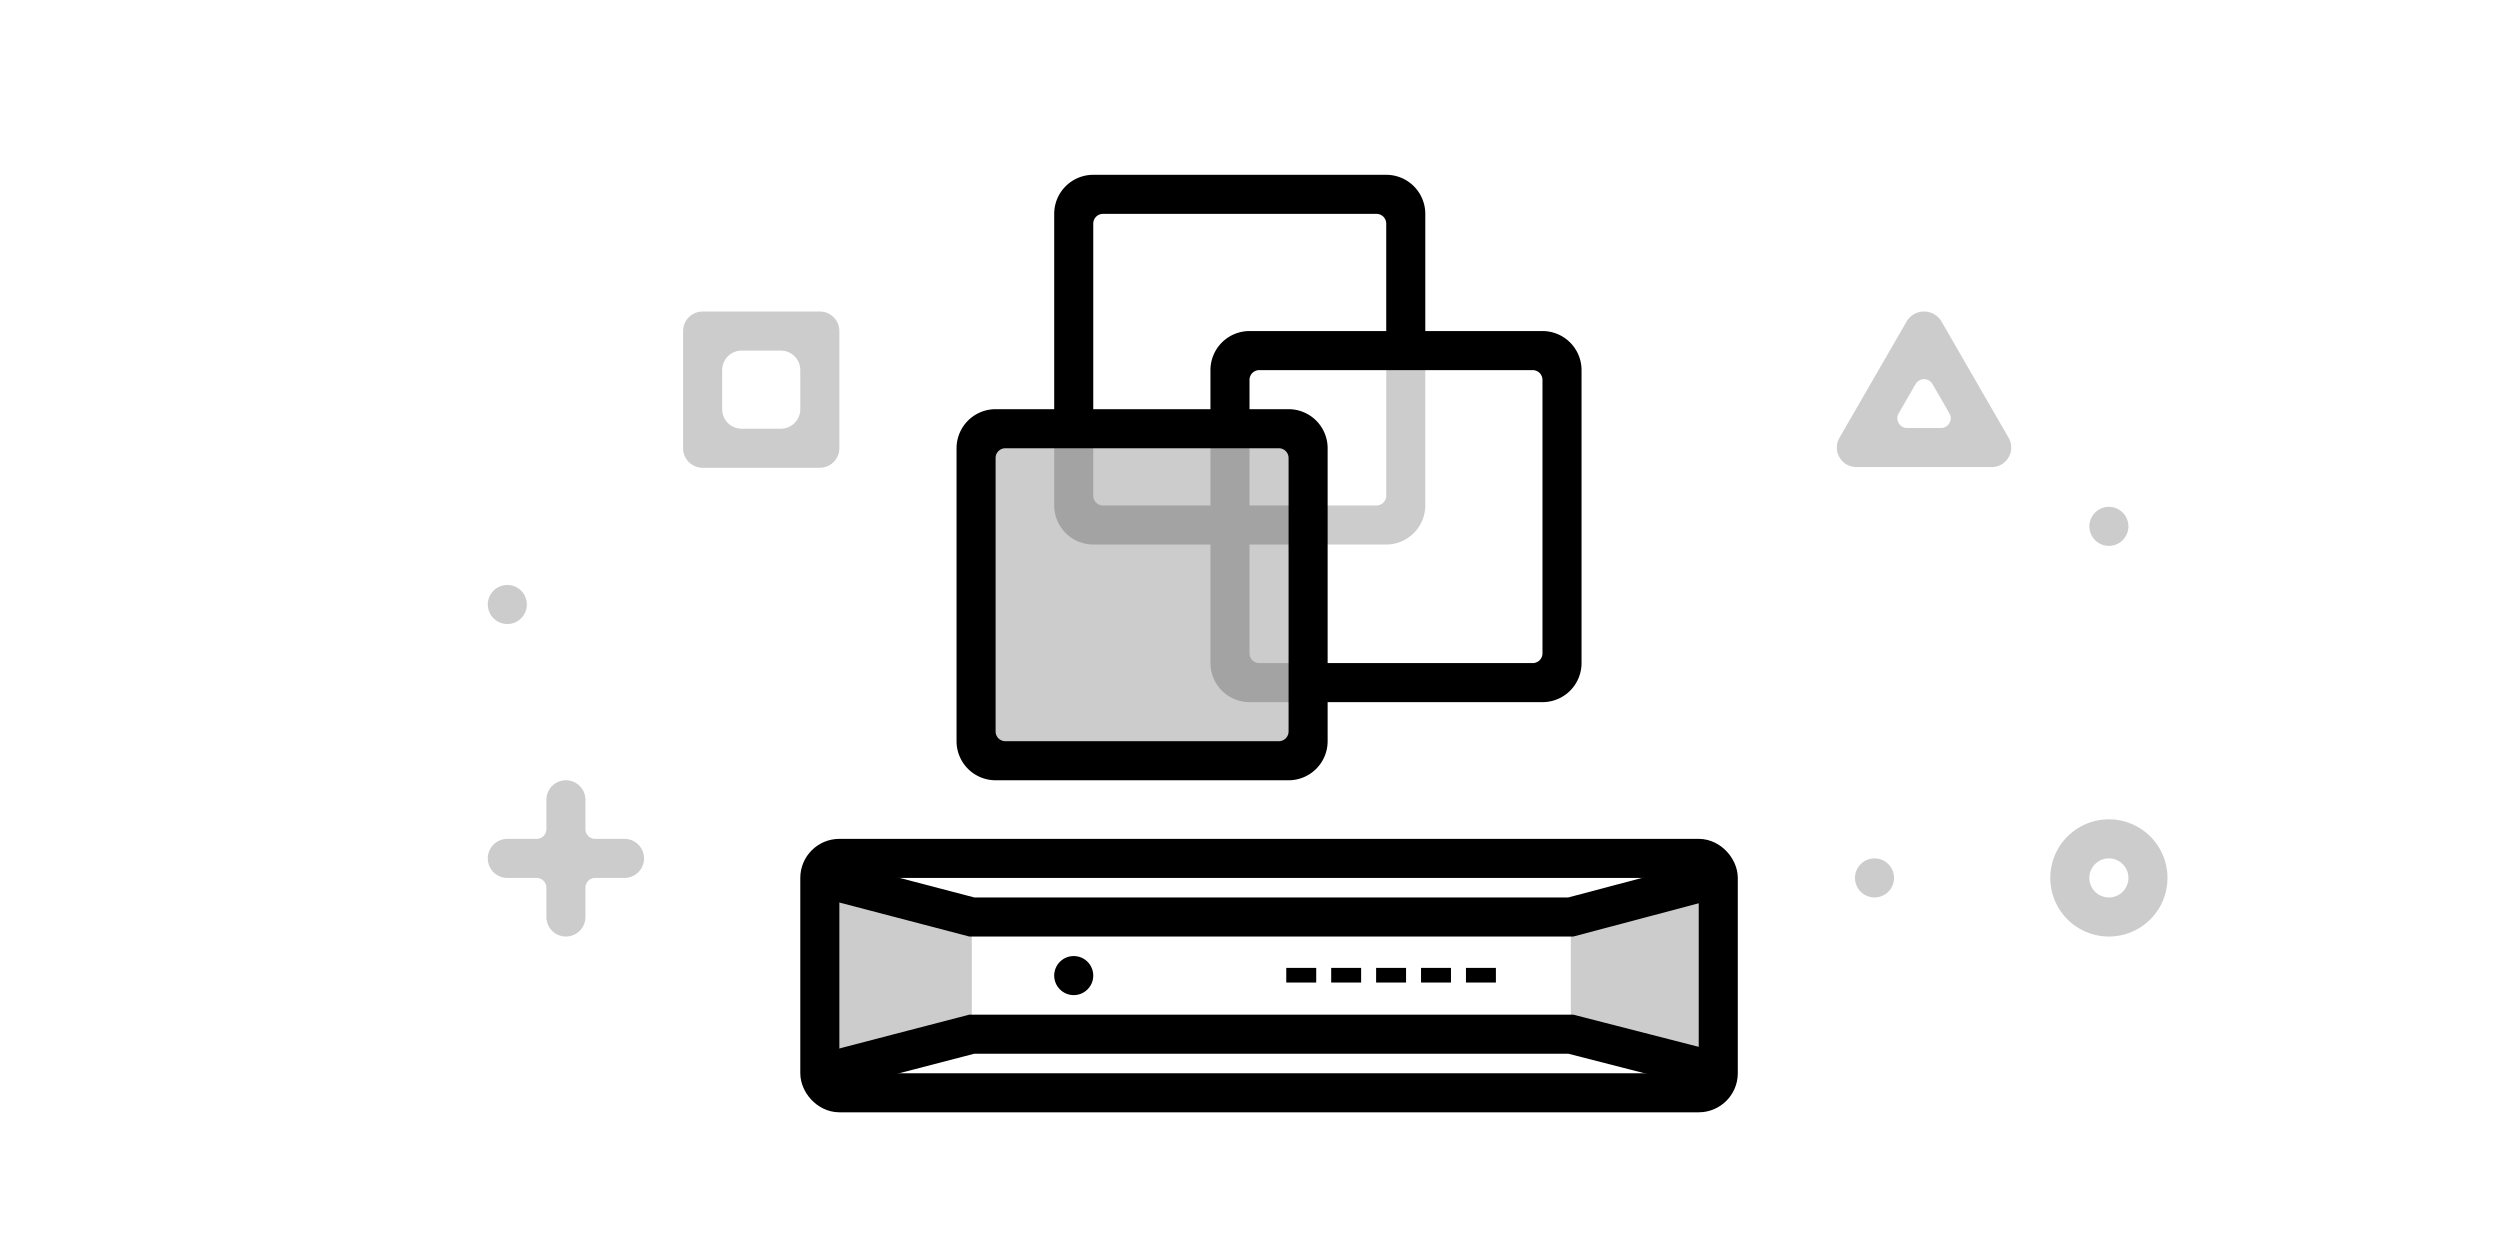 <svg xmlns="http://www.w3.org/2000/svg" viewBox="0 0 128 64">
  <title>pic_virtual-machine</title>
  <g>
    <g>
      <rect x="50.05" y="22.6" width="17" height="17" rx="1" ry="1" opacity="0.2"/>
      <path d="M65.975,39.95h-15a2,2,0,0,1-2-2v-15a2,2,0,0,1,2-2h15a2,2,0,0,1,2,2v15A2,2,0,0,1,65.975,39.95Zm-15-16.5v14a.5.5,0,0,0,.5.5h14a.5.5,0,0,0,.5-.5v-14a.5.5,0,0,0-.5-.5h-14A.5.5,0,0,0,50.975,23.45Z"/>
      <path d="M55.975,22.888h-2V10.95a2,2,0,0,1,2-2h15a2,2,0,0,1,2,2v6.813h-2V11.45a.5.5,0,0,0-.5-.5h-14a.5.5,0,0,0-.5.5Z"/>
      <path d="M78.975,35.95H67.163v-2H78.475a.5.5,0,0,0,.5-.5v-14a.5.5,0,0,0-.5-.5h-14a.5.5,0,0,0-.5.5v3.184h-2V18.95a2,2,0,0,1,2-2h15a2,2,0,0,1,2,2v15A2,2,0,0,1,78.975,35.95Z"/>
      <g opacity="0.2">
        <path d="M72.975,17.69v8.19a2.006,2.006,0,0,1-2,2h-7v5.57a.5.5,0,0,0,.5.5h2.69v2h-3.19a2.006,2.006,0,0,1-2-2V27.88h-6a2.006,2.006,0,0,1-2-2V22.82h2v2.56a.5.5,0,0,0,.5.5h5.5V22.63h2v3.25h6.5a.5.5,0,0,0,.5-.5V17.69Z"/>
      </g>
      <polyline points="87.707 54.819 80.423 52.95 49.757 52.95 42.473 54.844" fill="none" stroke="#000" stroke-miterlimit="10" stroke-width="2"/>
      <polyline points="42.473 45.044 49.757 46.95 80.423 46.95 87.707 45.019" fill="none" stroke="#000" stroke-miterlimit="10" stroke-width="2"/>
      <polygon points="42.569 45.619 49.757 47.306 49.757 52.781 42.569 54.244 42.569 45.619" opacity="0.2"/>
      <polygon points="87.611 54.244 80.423 52.556 80.423 47.081 87.611 45.619 87.611 54.244" opacity="0.2"/>
      <circle cx="54.975" cy="49.95" r="1"/>
      <rect x="65.857" y="49.556" width="1.533" height="0.75"/>
      <rect x="68.157" y="49.556" width="1.533" height="0.75"/>
      <rect x="70.457" y="49.556" width="1.533" height="0.75"/>
      <rect x="72.757" y="49.556" width="1.533" height="0.75"/>
      <rect x="75.057" y="49.556" width="1.533" height="0.75"/>
      <rect x="41.975" y="43.95" width="46" height="12" rx="1" ry="1" fill="none" stroke="#000" stroke-miterlimit="10" stroke-width="2"/>
    </g>
    <g opacity="0.2">
      <circle cx="25.975" cy="30.95" r="1"/>
      <circle cx="95.975" cy="44.95" r="1"/>
      <circle cx="107.975" cy="26.95" r="1"/>
      <path d="M107.975,47.95a3,3,0,1,1,3-3A3,3,0,0,1,107.975,47.95Zm0-4a1,1,0,1,0,1,1A1,1,0,0,0,107.975,43.95Z"/>
      <path d="M101.975,23.914H95.047a1,1,0,0,1-.866-1.5l3.464-6a1.04,1.04,0,0,1,1.732,0l3.464,6a1,1,0,0,1-.866,1.5Zm-4.329-2h1.731a.5.5,0,0,0,.433-.75l-.866-1.5a.5.5,0,0,0-.866,0l-.866,1.5A.5.5,0,0,0,97.646,21.914Z"/>
      <path d="M41.975,23.95h-6a1,1,0,0,1-1-1v-6a1,1,0,0,1,1-1h6a1,1,0,0,1,1,1v6A1,1,0,0,1,41.975,23.95Zm-4-2h2a1,1,0,0,0,1-1v-2a1,1,0,0,0-1-1h-2a1,1,0,0,0-1,1v2A1,1,0,0,0,37.975,21.95Z"/>
      <path d="M31.975,42.95h-1.5a.5.5,0,0,1-.5-.5v-1.5a1,1,0,0,0-2,0v1.5a.5.5,0,0,1-.5.5h-1.5a1,1,0,0,0,0,2h1.5a.5.5,0,0,1,.5.5v1.5a1,1,0,0,0,2,0v-1.5a.5.5,0,0,1,.5-.5h1.5a1,1,0,1,0,0-2Z"/>
    </g>
  </g>
</svg>
